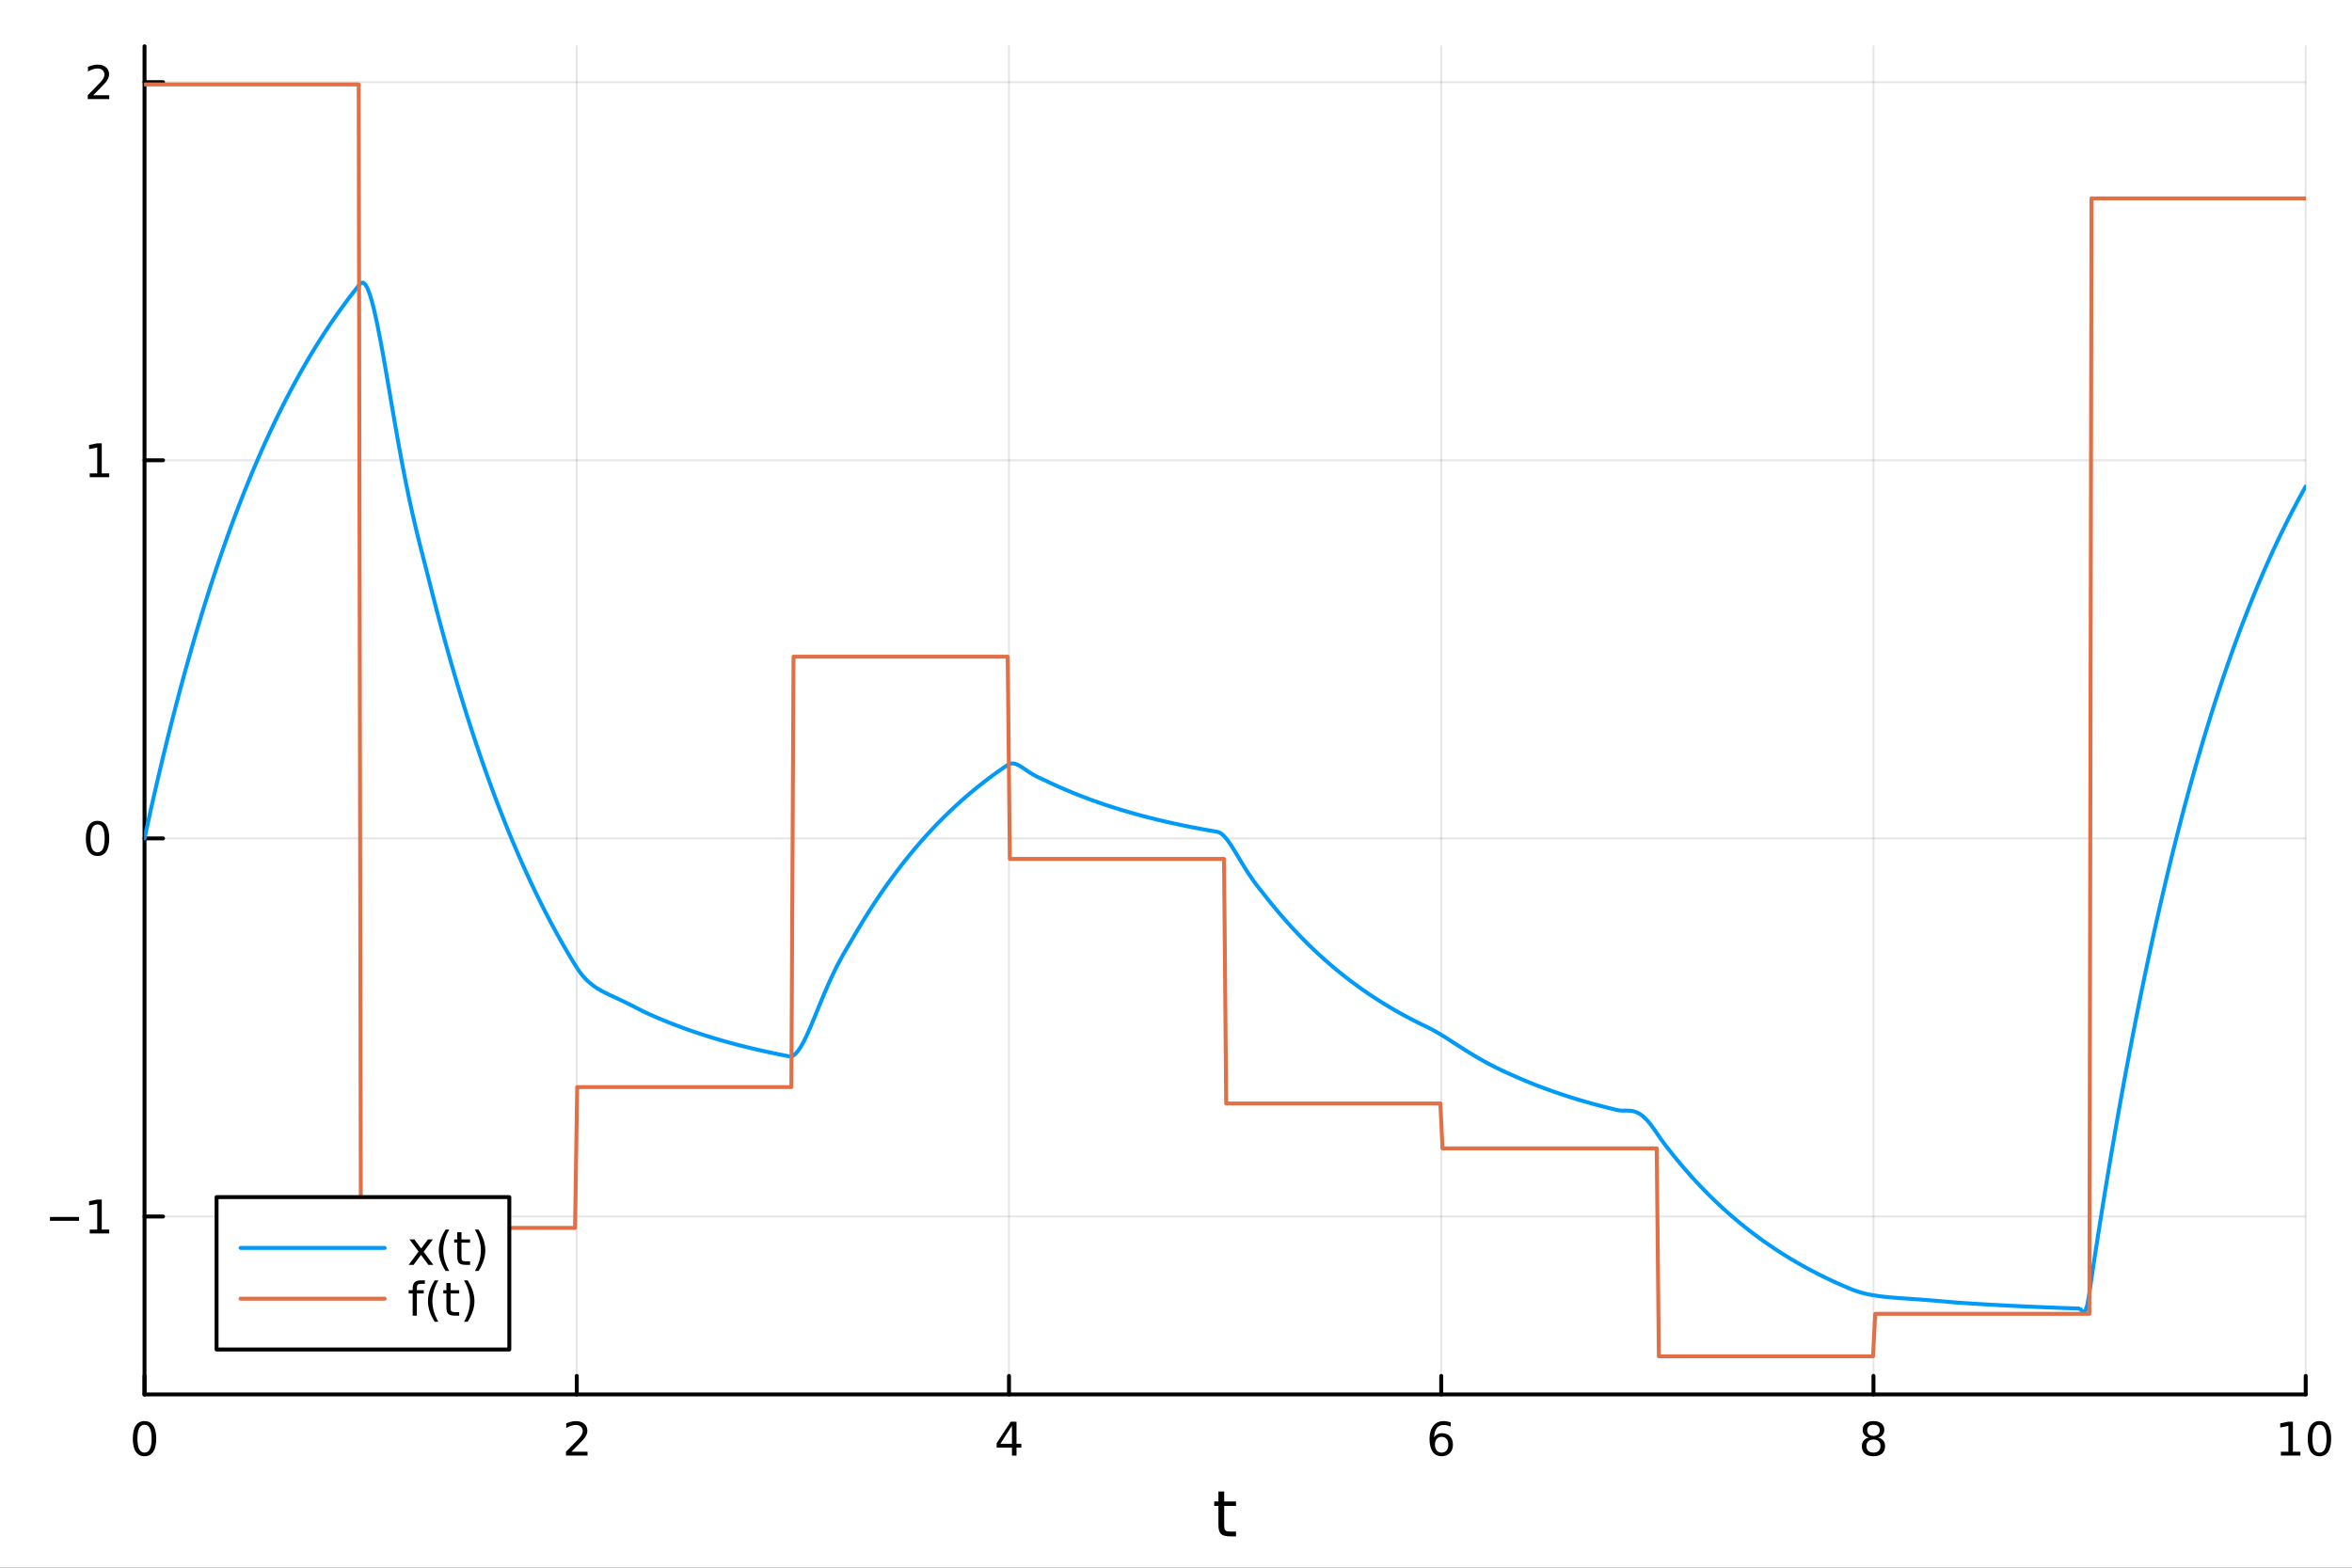 <?xml version="1.0" encoding="utf-8"?>
<svg xmlns="http://www.w3.org/2000/svg" xmlns:xlink="http://www.w3.org/1999/xlink" width="600" height="400" viewBox="0 0 2400 1600">
<rect x="0" y="0" width="2400" height="1600" fill="#333333" stroke="none"/>
<defs>
  <clipPath id="clip200">
    <rect x="0" y="0" width="2400" height="1600"/>
  </clipPath>
</defs>
<path clip-path="url(#clip200)" d="M0 1600 L2400 1600 L2400 0 L0 0  Z" fill="#ffffff" fill-rule="evenodd" fill-opacity="1"/>
<defs>
  <clipPath id="clip201">
    <rect x="480" y="0" width="1681" height="1600"/>
  </clipPath>
</defs>
<path clip-path="url(#clip200)" d="M147.478 1423.18 L2352.76 1423.18 L2352.76 47.244 L147.478 47.244  Z" fill="#ffffff" fill-rule="evenodd" fill-opacity="1"/>
<defs>
  <clipPath id="clip202">
    <rect x="147" y="47" width="2206" height="1377"/>
  </clipPath>
</defs>
<polyline clip-path="url(#clip202)" style="stroke:#000000; stroke-linecap:round; stroke-linejoin:round; stroke-width:2; stroke-opacity:0.1; fill:none" points="147.478,1423.18 147.478,47.244 "/>
<polyline clip-path="url(#clip202)" style="stroke:#000000; stroke-linecap:round; stroke-linejoin:round; stroke-width:2; stroke-opacity:0.1; fill:none" points="588.534,1423.18 588.534,47.244 "/>
<polyline clip-path="url(#clip202)" style="stroke:#000000; stroke-linecap:round; stroke-linejoin:round; stroke-width:2; stroke-opacity:0.1; fill:none" points="1029.59,1423.18 1029.59,47.244 "/>
<polyline clip-path="url(#clip202)" style="stroke:#000000; stroke-linecap:round; stroke-linejoin:round; stroke-width:2; stroke-opacity:0.1; fill:none" points="1470.64,1423.18 1470.64,47.244 "/>
<polyline clip-path="url(#clip202)" style="stroke:#000000; stroke-linecap:round; stroke-linejoin:round; stroke-width:2; stroke-opacity:0.1; fill:none" points="1911.7,1423.18 1911.7,47.244 "/>
<polyline clip-path="url(#clip202)" style="stroke:#000000; stroke-linecap:round; stroke-linejoin:round; stroke-width:2; stroke-opacity:0.1; fill:none" points="2352.76,1423.18 2352.76,47.244 "/>
<polyline clip-path="url(#clip200)" style="stroke:#000000; stroke-linecap:round; stroke-linejoin:round; stroke-width:4; stroke-opacity:1; fill:none" points="147.478,1423.18 2352.76,1423.18 "/>
<polyline clip-path="url(#clip200)" style="stroke:#000000; stroke-linecap:round; stroke-linejoin:round; stroke-width:4; stroke-opacity:1; fill:none" points="147.478,1423.18 147.478,1404.28 "/>
<polyline clip-path="url(#clip200)" style="stroke:#000000; stroke-linecap:round; stroke-linejoin:round; stroke-width:4; stroke-opacity:1; fill:none" points="588.534,1423.18 588.534,1404.28 "/>
<polyline clip-path="url(#clip200)" style="stroke:#000000; stroke-linecap:round; stroke-linejoin:round; stroke-width:4; stroke-opacity:1; fill:none" points="1029.59,1423.18 1029.59,1404.28 "/>
<polyline clip-path="url(#clip200)" style="stroke:#000000; stroke-linecap:round; stroke-linejoin:round; stroke-width:4; stroke-opacity:1; fill:none" points="1470.64,1423.18 1470.64,1404.28 "/>
<polyline clip-path="url(#clip200)" style="stroke:#000000; stroke-linecap:round; stroke-linejoin:round; stroke-width:4; stroke-opacity:1; fill:none" points="1911.7,1423.18 1911.7,1404.28 "/>
<polyline clip-path="url(#clip200)" style="stroke:#000000; stroke-linecap:round; stroke-linejoin:round; stroke-width:4; stroke-opacity:1; fill:none" points="2352.76,1423.18 2352.76,1404.28 "/>
<path clip-path="url(#clip200)" d="M147.478 1454.1 Q143.867 1454.1 142.038 1457.66 Q140.233 1461.2 140.233 1468.33 Q140.233 1475.44 142.038 1479.01 Q143.867 1482.55 147.478 1482.55 Q151.112 1482.55 152.918 1479.01 Q154.746 1475.44 154.746 1468.33 Q154.746 1461.2 152.918 1457.66 Q151.112 1454.1 147.478 1454.1 M147.478 1450.39 Q153.288 1450.39 156.344 1455 Q159.422 1459.58 159.422 1468.33 Q159.422 1477.06 156.344 1481.67 Q153.288 1486.25 147.478 1486.25 Q141.668 1486.25 138.589 1481.67 Q135.534 1477.06 135.534 1468.33 Q135.534 1459.58 138.589 1455 Q141.668 1450.39 147.478 1450.39 Z" fill="#000000" fill-rule="nonzero" fill-opacity="1" /><path clip-path="url(#clip200)" d="M583.186 1481.64 L599.506 1481.64 L599.506 1485.58 L577.561 1485.58 L577.561 1481.64 Q580.223 1478.89 584.807 1474.26 Q589.413 1469.61 590.594 1468.27 Q592.839 1465.74 593.719 1464.01 Q594.621 1462.25 594.621 1460.56 Q594.621 1457.8 592.677 1456.07 Q590.756 1454.33 587.654 1454.33 Q585.455 1454.33 583.001 1455.09 Q580.571 1455.86 577.793 1457.41 L577.793 1452.69 Q580.617 1451.55 583.071 1450.97 Q585.524 1450.39 587.561 1450.39 Q592.932 1450.39 596.126 1453.08 Q599.32 1455.77 599.32 1460.26 Q599.32 1462.39 598.51 1464.31 Q597.723 1466.2 595.617 1468.8 Q595.038 1469.47 591.936 1472.69 Q588.834 1475.88 583.186 1481.64 Z" fill="#000000" fill-rule="nonzero" fill-opacity="1" /><path clip-path="url(#clip200)" d="M1032.6 1455.09 L1020.79 1473.54 L1032.6 1473.54 L1032.6 1455.09 M1031.37 1451.02 L1037.25 1451.02 L1037.25 1473.54 L1042.18 1473.54 L1042.18 1477.43 L1037.25 1477.43 L1037.25 1485.58 L1032.6 1485.58 L1032.6 1477.43 L1017 1477.43 L1017 1472.92 L1031.37 1451.02 Z" fill="#000000" fill-rule="nonzero" fill-opacity="1" /><path clip-path="url(#clip200)" d="M1471.05 1466.44 Q1467.9 1466.44 1466.05 1468.59 Q1464.22 1470.74 1464.22 1474.49 Q1464.22 1478.22 1466.05 1480.39 Q1467.9 1482.55 1471.05 1482.55 Q1474.2 1482.55 1476.03 1480.39 Q1477.88 1478.22 1477.88 1474.49 Q1477.88 1470.74 1476.03 1468.59 Q1474.2 1466.44 1471.05 1466.44 M1480.33 1451.78 L1480.33 1456.04 Q1478.57 1455.21 1476.77 1454.77 Q1474.98 1454.33 1473.23 1454.33 Q1468.6 1454.33 1466.14 1457.45 Q1463.71 1460.58 1463.36 1466.9 Q1464.73 1464.89 1466.79 1463.82 Q1468.85 1462.73 1471.33 1462.73 Q1476.54 1462.73 1479.55 1465.9 Q1482.58 1469.05 1482.58 1474.49 Q1482.58 1479.82 1479.43 1483.03 Q1476.28 1486.25 1471.05 1486.25 Q1465.05 1486.25 1461.88 1481.67 Q1458.71 1477.06 1458.71 1468.33 Q1458.71 1460.14 1462.6 1455.28 Q1466.49 1450.39 1473.04 1450.39 Q1474.8 1450.39 1476.58 1450.74 Q1478.39 1451.09 1480.33 1451.78 Z" fill="#000000" fill-rule="nonzero" fill-opacity="1" /><path clip-path="url(#clip200)" d="M1911.7 1469.17 Q1908.37 1469.17 1906.45 1470.95 Q1904.55 1472.73 1904.55 1475.86 Q1904.55 1478.98 1906.45 1480.77 Q1908.37 1482.55 1911.7 1482.55 Q1915.03 1482.55 1916.95 1480.77 Q1918.88 1478.96 1918.88 1475.86 Q1918.88 1472.73 1916.95 1470.95 Q1915.06 1469.17 1911.7 1469.17 M1907.02 1467.18 Q1904.02 1466.44 1902.33 1464.38 Q1900.66 1462.32 1900.66 1459.35 Q1900.66 1455.21 1903.6 1452.8 Q1906.56 1450.39 1911.7 1450.39 Q1916.86 1450.39 1919.8 1452.8 Q1922.74 1455.21 1922.74 1459.35 Q1922.74 1462.32 1921.05 1464.38 Q1919.39 1466.44 1916.4 1467.18 Q1919.78 1467.96 1921.65 1470.26 Q1923.55 1472.55 1923.55 1475.86 Q1923.55 1480.88 1920.47 1483.57 Q1917.42 1486.25 1911.7 1486.25 Q1905.98 1486.25 1902.9 1483.57 Q1899.85 1480.88 1899.85 1475.86 Q1899.85 1472.55 1901.75 1470.26 Q1903.64 1467.96 1907.02 1467.18 M1905.31 1459.79 Q1905.31 1462.48 1906.98 1463.98 Q1908.67 1465.49 1911.7 1465.49 Q1914.71 1465.49 1916.4 1463.98 Q1918.11 1462.48 1918.11 1459.79 Q1918.11 1457.11 1916.4 1455.6 Q1914.71 1454.1 1911.7 1454.1 Q1908.67 1454.1 1906.98 1455.6 Q1905.31 1457.11 1905.31 1459.79 Z" fill="#000000" fill-rule="nonzero" fill-opacity="1" /><path clip-path="url(#clip200)" d="M2327.44 1481.64 L2335.08 1481.64 L2335.08 1455.28 L2326.77 1456.95 L2326.77 1452.69 L2335.04 1451.02 L2339.71 1451.02 L2339.71 1481.64 L2347.35 1481.64 L2347.35 1485.58 L2327.44 1485.58 L2327.44 1481.64 Z" fill="#000000" fill-rule="nonzero" fill-opacity="1" /><path clip-path="url(#clip200)" d="M2366.8 1454.1 Q2363.18 1454.1 2361.36 1457.66 Q2359.55 1461.2 2359.55 1468.33 Q2359.55 1475.44 2361.36 1479.01 Q2363.18 1482.55 2366.8 1482.55 Q2370.43 1482.55 2372.23 1479.01 Q2374.06 1475.44 2374.06 1468.33 Q2374.06 1461.2 2372.23 1457.66 Q2370.43 1454.1 2366.8 1454.1 M2366.8 1450.39 Q2372.61 1450.39 2375.66 1455 Q2378.74 1459.58 2378.74 1468.33 Q2378.74 1477.06 2375.66 1481.67 Q2372.61 1486.25 2366.8 1486.25 Q2360.99 1486.25 2357.91 1481.67 Q2354.85 1477.06 2354.85 1468.33 Q2354.85 1459.58 2357.91 1455 Q2360.99 1450.39 2366.8 1450.39 Z" fill="#000000" fill-rule="nonzero" fill-opacity="1" /><path clip-path="url(#clip200)" d="M1249.18 1522.27 L1249.18 1532.4 L1261.24 1532.4 L1261.24 1536.95 L1249.18 1536.95 L1249.18 1556.3 Q1249.18 1560.66 1250.36 1561.9 Q1251.57 1563.14 1255.23 1563.14 L1261.24 1563.14 L1261.24 1568.04 L1255.23 1568.04 Q1248.45 1568.04 1245.87 1565.53 Q1243.29 1562.98 1243.29 1556.3 L1243.29 1536.95 L1238.99 1536.95 L1238.99 1532.4 L1243.29 1532.4 L1243.29 1522.27 L1249.18 1522.27 Z" fill="#000000" fill-rule="nonzero" fill-opacity="1" /><polyline clip-path="url(#clip202)" style="stroke:#000000; stroke-linecap:round; stroke-linejoin:round; stroke-width:2; stroke-opacity:0.1; fill:none" points="147.478,1241.58 2352.76,1241.58 "/>
<polyline clip-path="url(#clip202)" style="stroke:#000000; stroke-linecap:round; stroke-linejoin:round; stroke-width:2; stroke-opacity:0.1; fill:none" points="147.478,855.67 2352.76,855.67 "/>
<polyline clip-path="url(#clip202)" style="stroke:#000000; stroke-linecap:round; stroke-linejoin:round; stroke-width:2; stroke-opacity:0.1; fill:none" points="147.478,469.76 2352.76,469.76 "/>
<polyline clip-path="url(#clip202)" style="stroke:#000000; stroke-linecap:round; stroke-linejoin:round; stroke-width:2; stroke-opacity:0.1; fill:none" points="147.478,83.85 2352.76,83.85 "/>
<polyline clip-path="url(#clip200)" style="stroke:#000000; stroke-linecap:round; stroke-linejoin:round; stroke-width:4; stroke-opacity:1; fill:none" points="147.478,1423.18 147.478,47.244 "/>
<polyline clip-path="url(#clip200)" style="stroke:#000000; stroke-linecap:round; stroke-linejoin:round; stroke-width:4; stroke-opacity:1; fill:none" points="147.478,1241.58 166.376,1241.58 "/>
<polyline clip-path="url(#clip200)" style="stroke:#000000; stroke-linecap:round; stroke-linejoin:round; stroke-width:4; stroke-opacity:1; fill:none" points="147.478,855.67 166.376,855.67 "/>
<polyline clip-path="url(#clip200)" style="stroke:#000000; stroke-linecap:round; stroke-linejoin:round; stroke-width:4; stroke-opacity:1; fill:none" points="147.478,469.76 166.376,469.76 "/>
<polyline clip-path="url(#clip200)" style="stroke:#000000; stroke-linecap:round; stroke-linejoin:round; stroke-width:4; stroke-opacity:1; fill:none" points="147.478,83.85 166.376,83.85 "/>
<path clip-path="url(#clip200)" d="M50.992 1242.03 L80.668 1242.03 L80.668 1245.97 L50.992 1245.97 L50.992 1242.03 Z" fill="#000000" fill-rule="nonzero" fill-opacity="1" /><path clip-path="url(#clip200)" d="M91.571 1254.92 L99.21 1254.92 L99.21 1228.56 L90.899 1230.23 L90.899 1225.97 L99.163 1224.3 L103.839 1224.3 L103.839 1254.92 L111.478 1254.92 L111.478 1258.86 L91.571 1258.86 L91.571 1254.92 Z" fill="#000000" fill-rule="nonzero" fill-opacity="1" /><path clip-path="url(#clip200)" d="M99.534 841.468 Q95.922 841.468 94.094 845.033 Q92.288 848.575 92.288 855.705 Q92.288 862.811 94.094 866.376 Q95.922 869.917 99.534 869.917 Q103.168 869.917 104.973 866.376 Q106.802 862.811 106.802 855.705 Q106.802 848.575 104.973 845.033 Q103.168 841.468 99.534 841.468 M99.534 837.765 Q105.344 837.765 108.399 842.371 Q111.478 846.955 111.478 855.705 Q111.478 864.431 108.399 869.038 Q105.344 873.621 99.534 873.621 Q93.723 873.621 90.645 869.038 Q87.589 864.431 87.589 855.705 Q87.589 846.955 90.645 842.371 Q93.723 837.765 99.534 837.765 Z" fill="#000000" fill-rule="nonzero" fill-opacity="1" /><path clip-path="url(#clip200)" d="M91.571 483.105 L99.21 483.105 L99.21 456.739 L90.899 458.406 L90.899 454.147 L99.163 452.48 L103.839 452.48 L103.839 483.105 L111.478 483.105 L111.478 487.04 L91.571 487.04 L91.571 483.105 Z" fill="#000000" fill-rule="nonzero" fill-opacity="1" /><path clip-path="url(#clip200)" d="M95.159 97.195 L111.478 97.195 L111.478 101.13 L89.534 101.13 L89.534 97.195 Q92.196 94.44 96.779 89.811 Q101.385 85.158 102.566 83.815 Q104.811 81.292 105.691 79.556 Q106.594 77.797 106.594 76.107 Q106.594 73.353 104.649 71.616 Q102.728 69.88 99.626 69.88 Q97.427 69.88 94.973 70.644 Q92.543 71.408 89.765 72.959 L89.765 68.237 Q92.589 67.103 95.043 66.524 Q97.496 65.945 99.534 65.945 Q104.904 65.945 108.098 68.63 Q111.293 71.316 111.293 75.806 Q111.293 77.936 110.483 79.857 Q109.696 81.755 107.589 84.348 Q107.01 85.019 103.909 88.237 Q100.807 91.431 95.159 97.195 Z" fill="#000000" fill-rule="nonzero" fill-opacity="1" /><polyline clip-path="url(#clip202)" style="stroke:#009af9; stroke-linecap:round; stroke-linejoin:round; stroke-width:4; stroke-opacity:1; fill:none" points="147.478,855.67 149.685,845.468 151.893,835.401 154.1,825.468 156.308,815.667 158.515,805.995 160.723,796.452 162.93,787.035 165.138,777.744 167.345,768.575 169.553,759.528 171.76,750.601 173.968,741.792 176.175,733.1 178.383,724.523 180.59,716.06 182.798,707.709 185.005,699.469 187.213,691.338 189.42,683.315 191.628,675.398 193.835,667.586 196.043,659.878 198.25,652.272 200.458,644.767 202.665,637.361 204.873,630.054 207.08,622.843 209.288,615.728 211.495,608.707 213.702,601.78 215.91,594.944 218.117,588.199 220.325,581.543 222.532,574.976 224.74,568.495 226.947,562.101 229.155,555.791 231.362,549.565 233.57,543.422 235.777,537.36 237.985,531.378 240.192,525.475 242.4,519.651 244.607,513.904 246.815,508.234 249.022,502.638 251.23,497.117 253.437,491.669 255.645,486.293 257.852,480.988 260.06,475.754 262.267,470.589 264.475,465.493 266.682,460.464 268.89,455.502 271.097,450.605 273.305,445.774 275.512,441.006 277.72,436.302 279.927,431.66 282.135,427.08 284.342,422.56 286.549,418.1 288.757,413.7 290.964,409.358 293.172,405.073 295.379,400.845 297.587,396.673 299.794,392.557 302.002,388.495 304.209,384.487 306.417,380.532 308.624,376.63 310.832,372.779 313.039,368.98 315.247,365.23 317.454,361.531 319.662,357.88 321.869,354.278 324.077,350.724 326.284,347.217 328.492,343.756 330.699,340.341 332.907,336.972 335.114,333.647 337.322,330.366 339.529,327.128 341.737,323.934 343.944,320.782 346.152,317.672 348.359,314.603 350.567,311.574 352.774,308.586 354.982,305.638 357.189,302.728 359.397,299.857 361.604,297.024 363.811,294.229 366.019,291.471 368.226,288.914 370.434,288.375 372.641,290.14 374.849,293.951 377.056,299.561 379.264,306.738 381.471,315.261 383.679,324.922 385.886,335.529 388.094,346.899 390.301,358.864 392.509,371.27 394.716,383.973 396.924,396.845 399.131,409.769 401.339,422.643 403.546,435.376 405.754,447.89 407.961,460.122 410.169,472.019 412.376,483.545 414.584,494.673 416.791,505.392 418.999,515.702 421.206,525.616 423.414,535.162 425.621,544.379 427.829,553.319 430.036,562.049 432.244,570.647 434.451,579.205 436.659,587.828 438.866,596.595 441.073,605.3 443.281,613.89 445.488,622.367 447.696,630.73 449.903,638.983 452.111,647.127 454.318,655.162 456.526,663.091 458.733,670.915 460.941,678.635 463.148,686.253 465.356,693.769 467.563,701.186 469.771,708.505 471.978,715.727 474.186,722.853 476.393,729.885 478.601,736.824 480.808,743.671 483.016,750.427 485.223,757.094 487.431,763.672 489.638,770.163 491.846,776.568 494.053,782.888 496.261,789.124 498.468,795.277 500.676,801.349 502.883,807.34 505.091,813.251 507.298,819.084 509.506,824.84 511.713,830.519 513.921,836.123 516.128,841.652 518.335,847.108 520.543,852.492 522.75,857.804 524.958,863.046 527.165,868.218 529.373,873.322 531.58,878.358 533.788,883.327 535.995,888.231 538.203,893.069 540.41,897.843 542.618,902.554 544.825,907.203 547.033,911.79 549.24,916.316 551.448,920.782 553.655,925.19 555.863,929.538 558.07,933.83 560.278,938.064 562.485,942.242 564.693,946.365 566.9,950.433 569.108,954.447 571.315,958.408 573.523,962.317 575.73,966.174 577.938,969.979 580.145,973.734 582.353,977.439 584.56,981.096 586.768,984.703 588.975,988.231 591.182,991.46 593.39,994.374 595.597,997.004 597.805,999.377 600.012,1001.52 602.22,1003.47 604.427,1005.23 606.635,1006.84 608.842,1008.32 611.05,1009.69 613.257,1010.96 615.465,1012.16 617.672,1013.3 619.88,1014.39 622.087,1015.44 624.295,1016.48 626.502,1017.5 628.71,1018.52 630.917,1019.54 633.125,1020.58 635.332,1021.62 637.54,1022.69 639.747,1023.77 641.955,1024.86 644.162,1025.98 646.37,1027.1 648.577,1028.24 650.785,1029.37 652.992,1030.5 655.2,1031.62 657.407,1032.71 659.615,1033.77 661.822,1034.78 664.03,1035.77 666.237,1036.74 668.444,1037.71 670.652,1038.66 672.859,1039.6 675.067,1040.52 677.274,1041.44 679.482,1042.34 681.689,1043.23 683.897,1044.11 686.104,1044.98 688.312,1045.83 690.519,1046.68 692.727,1047.51 694.934,1048.33 697.142,1049.14 699.349,1049.94 701.557,1050.73 703.764,1051.51 705.972,1052.28 708.179,1053.04 710.387,1053.79 712.594,1054.52 714.802,1055.25 717.009,1055.97 719.217,1056.68 721.424,1057.38 723.632,1058.07 725.839,1058.75 728.047,1059.43 730.254,1060.09 732.462,1060.74 734.669,1061.39 736.877,1062.03 739.084,1062.66 741.292,1063.28 743.499,1063.89 745.706,1064.5 747.914,1065.09 750.121,1065.68 752.329,1066.26 754.536,1066.83 756.744,1067.4 758.951,1067.96 761.159,1068.51 763.366,1069.05 765.574,1069.59 767.781,1070.12 769.989,1070.64 772.196,1071.15 774.404,1071.66 776.611,1072.16 778.819,1072.66 781.026,1073.15 783.234,1073.63 785.441,1074.1 787.649,1074.57 789.856,1075.04 792.064,1075.49 794.271,1075.94 796.479,1076.39 798.686,1076.83 800.894,1077.26 803.101,1077.69 805.309,1078.11 807.516,1078.1 809.724,1077.14 811.931,1075.34 814.139,1072.8 816.346,1069.63 818.553,1065.91 820.761,1061.73 822.968,1057.18 825.176,1052.33 827.383,1047.25 829.591,1042.01 831.798,1036.67 834.006,1031.27 836.213,1025.88 838.421,1020.52 840.628,1015.23 842.836,1010.05 845.043,1005 847.251,1000.09 849.458,995.346 851.666,990.766 853.873,986.352 856.081,982.1 858.288,978 860.496,974.035 862.703,970.183 864.911,966.415 867.118,962.699 869.326,958.995 871.533,955.256 873.741,951.481 875.948,947.751 878.156,944.072 880.363,940.441 882.571,936.858 884.778,933.322 886.986,929.834 889.193,926.391 891.401,922.995 893.608,919.643 895.815,916.336 898.023,913.073 900.23,909.853 902.438,906.675 904.645,903.54 906.853,900.446 909.06,897.394 911.268,894.381 913.475,891.409 915.683,888.476 917.89,885.582 920.098,882.726 922.305,879.908 924.513,877.127 926.72,874.384 928.928,871.676 931.135,869.005 933.343,866.369 935.55,863.768 937.758,861.201 939.965,858.669 942.173,856.17 944.38,853.705 946.588,851.272 948.795,848.871 951.003,846.502 953.21,844.165 955.418,841.859 957.625,839.583 959.833,837.337 962.04,835.122 964.248,832.935 966.455,830.778 968.663,828.649 970.87,826.549 973.077,824.476 975.285,822.431 977.492,820.413 979.7,818.421 981.907,816.456 984.115,814.517 986.322,812.604 988.53,810.716 990.737,808.853 992.945,807.014 995.152,805.201 997.36,803.411 999.567,801.644 1001.77,799.902 1003.98,798.182 1006.19,796.485 1008.4,794.811 1010.6,793.159 1012.81,791.529 1015.02,789.92 1017.23,788.333 1019.43,786.766 1021.64,785.221 1023.85,783.696 1026.06,782.191 1028.26,780.706 1030.47,779.543 1032.68,779.129 1034.89,779.323 1037.09,779.992 1039.3,781.013 1041.51,782.28 1043.72,783.702 1045.92,785.198 1048.13,786.706 1050.34,788.176 1052.55,789.572 1054.75,790.873 1056.96,792.072 1059.17,793.176 1061.38,794.208 1063.58,795.202 1065.79,796.209 1068,797.267 1070.21,798.32 1072.41,799.358 1074.62,800.383 1076.83,801.394 1079.04,802.392 1081.24,803.376 1083.45,804.347 1085.66,805.306 1087.87,806.252 1090.07,807.185 1092.28,808.106 1094.49,809.014 1096.7,809.911 1098.9,810.796 1101.11,811.669 1103.32,812.53 1105.53,813.38 1107.73,814.219 1109.94,815.047 1112.15,815.863 1114.36,816.669 1116.56,817.464 1118.77,818.249 1120.98,819.023 1123.19,819.787 1125.39,820.541 1127.6,821.285 1129.81,822.018 1132.02,822.743 1134.22,823.457 1136.43,824.162 1138.64,824.858 1140.85,825.544 1143.05,826.222 1145.26,826.89 1147.47,827.55 1149.68,828.201 1151.88,828.843 1154.09,829.477 1156.3,830.102 1158.51,830.719 1160.71,831.328 1162.92,831.929 1165.13,832.521 1167.34,833.106 1169.54,833.683 1171.75,834.253 1173.96,834.815 1176.17,835.37 1178.37,835.917 1180.58,836.457 1182.79,836.989 1185,837.515 1187.2,838.034 1189.41,838.546 1191.62,839.051 1193.83,839.549 1196.03,840.041 1198.24,840.526 1200.45,841.005 1202.66,841.478 1204.86,841.944 1207.07,842.404 1209.28,842.858 1211.49,843.306 1213.69,843.748 1215.9,844.184 1218.11,844.614 1220.32,845.039 1222.52,845.458 1224.73,845.871 1226.94,846.279 1229.15,846.682 1231.35,847.079 1233.56,847.471 1235.77,847.857 1237.98,848.239 1240.18,848.616 1242.39,848.989 1244.6,849.787 1246.81,851.261 1249.01,853.303 1251.22,855.814 1253.43,858.704 1255.64,861.889 1257.84,865.293 1260.05,868.847 1262.26,872.491 1264.47,876.171 1266.67,879.843 1268.88,883.468 1271.09,887.016 1273.3,890.465 1275.5,893.799 1277.71,897.012 1279.92,900.104 1282.13,903.083 1284.33,905.964 1286.54,908.77 1288.75,911.533 1290.96,914.291 1293.16,917.081 1295.37,919.854 1297.58,922.59 1299.79,925.289 1301.99,927.953 1304.2,930.582 1306.41,933.176 1308.62,935.735 1310.82,938.26 1313.03,940.752 1315.24,943.211 1317.45,945.637 1319.65,948.032 1321.86,950.394 1324.07,952.725 1326.28,955.025 1328.48,957.295 1330.69,959.535 1332.9,961.745 1335.11,963.926 1337.31,966.077 1339.52,968.201 1341.73,970.296 1343.94,972.363 1346.14,974.403 1348.35,976.416 1350.56,978.402 1352.76,980.361 1354.97,982.295 1357.18,984.203 1359.39,986.086 1361.59,987.944 1363.8,989.777 1366.01,991.586 1368.22,993.37 1370.42,995.132 1372.63,996.869 1374.84,998.584 1377.05,1000.28 1379.25,1001.95 1381.46,1003.59 1383.67,1005.22 1385.88,1006.82 1388.08,1008.41 1390.29,1009.97 1392.5,1011.51 1394.71,1013.03 1396.91,1014.53 1399.12,1016.01 1401.33,1017.47 1403.54,1018.91 1405.74,1020.34 1407.95,1021.74 1410.16,1023.13 1412.37,1024.49 1414.57,1025.84 1416.78,1027.17 1418.99,1028.49 1421.2,1029.78 1423.4,1031.06 1425.61,1032.32 1427.82,1033.57 1430.03,1034.79 1432.23,1036.01 1434.44,1037.2 1436.65,1038.38 1438.86,1039.55 1441.06,1040.7 1443.27,1041.83 1445.48,1042.95 1447.69,1044.05 1449.89,1045.14 1452.1,1046.22 1454.31,1047.28 1456.52,1048.33 1458.72,1049.43 1460.93,1050.58 1463.14,1051.79 1465.35,1053.03 1467.55,1054.32 1469.76,1055.63 1471.97,1056.98 1474.18,1058.34 1476.38,1059.73 1478.59,1061.13 1480.8,1062.54 1483.01,1063.96 1485.21,1065.38 1487.42,1066.8 1489.63,1068.21 1491.84,1069.62 1494.04,1071.02 1496.25,1072.42 1498.46,1073.79 1500.67,1075.15 1502.87,1076.5 1505.08,1077.82 1507.29,1079.13 1509.5,1080.42 1511.7,1081.68 1513.91,1082.92 1516.12,1084.13 1518.33,1085.33 1520.53,1086.5 1522.74,1087.64 1524.95,1088.77 1527.16,1089.87 1529.36,1090.95 1531.57,1092.01 1533.78,1093.05 1535.99,1094.08 1538.19,1095.09 1540.4,1096.08 1542.61,1097.07 1544.82,1098.05 1547.02,1099.02 1549.23,1099.98 1551.44,1100.94 1553.65,1101.88 1555.85,1102.81 1558.06,1103.73 1560.27,1104.64 1562.48,1105.53 1564.68,1106.41 1566.89,1107.28 1569.1,1108.14 1571.31,1108.99 1573.51,1109.83 1575.72,1110.65 1577.93,1111.46 1580.14,1112.27 1582.34,1113.06 1584.55,1113.84 1586.76,1114.62 1588.97,1115.38 1591.17,1116.13 1593.38,1116.87 1595.59,1117.6 1597.8,1118.32 1600,1119.04 1602.21,1119.74 1604.42,1120.43 1606.63,1121.12 1608.83,1121.79 1611.04,1122.46 1613.25,1123.12 1615.46,1123.77 1617.66,1124.41 1619.87,1125.04 1622.08,1125.66 1624.29,1126.28 1626.49,1126.89 1628.7,1127.49 1630.91,1128.08 1633.12,1128.66 1635.32,1129.24 1637.53,1129.8 1639.74,1130.36 1641.95,1130.92 1644.15,1131.46 1646.36,1132 1648.57,1132.53 1650.78,1133.05 1652.98,1133.38 1655.19,1133.49 1657.4,1133.49 1659.61,1133.47 1661.81,1133.51 1664.02,1133.68 1666.23,1134.03 1668.44,1134.63 1670.64,1135.5 1672.85,1136.66 1675.06,1138.14 1677.27,1139.94 1679.47,1142.06 1681.68,1144.46 1683.89,1147.14 1686.1,1150.04 1688.3,1153.11 1690.51,1156.31 1692.72,1159.55 1694.93,1162.75 1697.13,1165.81 1699.34,1168.72 1701.55,1171.57 1703.76,1174.39 1705.96,1177.18 1708.17,1179.92 1710.38,1182.63 1712.59,1185.3 1714.79,1187.94 1717,1190.54 1719.21,1193.11 1721.42,1195.64 1723.62,1198.15 1725.83,1200.61 1728.04,1203.05 1730.25,1205.45 1732.45,1207.82 1734.66,1210.16 1736.87,1212.47 1739.07,1214.75 1741.28,1216.99 1743.49,1219.21 1745.7,1221.4 1747.9,1223.56 1750.11,1225.69 1752.32,1227.79 1754.53,1229.87 1756.73,1231.91 1758.94,1233.93 1761.15,1235.93 1763.36,1237.89 1765.56,1239.83 1767.77,1241.75 1769.98,1243.64 1772.19,1245.5 1774.39,1247.34 1776.6,1249.15 1778.81,1250.94 1781.02,1252.71 1783.22,1254.45 1785.43,1256.17 1787.64,1257.87 1789.85,1259.55 1792.05,1261.2 1794.26,1262.83 1796.47,1264.44 1798.68,1266.03 1800.88,1267.6 1803.09,1269.14 1805.3,1270.67 1807.51,1272.17 1809.71,1273.66 1811.92,1275.12 1814.13,1276.57 1816.34,1278 1818.54,1279.41 1820.75,1280.8 1822.96,1282.17 1825.17,1283.52 1827.37,1284.86 1829.58,1286.17 1831.79,1287.48 1834,1288.76 1836.2,1290.02 1838.41,1291.27 1840.62,1292.51 1842.83,1293.72 1845.03,1294.92 1847.24,1296.11 1849.45,1297.27 1851.66,1298.43 1853.86,1299.57 1856.07,1300.69 1858.28,1301.8 1860.49,1302.89 1862.69,1303.97 1864.9,1305.03 1867.11,1306.08 1869.32,1307.12 1871.52,1308.14 1873.73,1309.15 1875.94,1310.14 1878.15,1311.13 1880.35,1312.1 1882.56,1313.05 1884.77,1314 1886.98,1314.93 1889.18,1315.84 1891.39,1316.7 1893.6,1317.49 1895.81,1318.22 1898.01,1318.89 1900.22,1319.5 1902.43,1320.07 1904.64,1320.59 1906.84,1321.06 1909.05,1321.5 1911.26,1321.89 1913.47,1322.26 1915.67,1322.59 1917.88,1322.9 1920.09,1323.18 1922.3,1323.43 1924.5,1323.67 1926.71,1323.89 1928.92,1324.1 1931.13,1324.29 1933.33,1324.47 1935.54,1324.64 1937.75,1324.81 1939.96,1324.97 1942.16,1325.12 1944.37,1325.27 1946.58,1325.42 1948.79,1325.57 1950.99,1325.72 1953.2,1325.87 1955.41,1326.03 1957.62,1326.18 1959.82,1326.34 1962.03,1326.5 1964.24,1326.67 1966.45,1326.84 1968.65,1327.02 1970.86,1327.2 1973.07,1327.38 1975.28,1327.57 1977.48,1327.75 1979.69,1327.95 1981.9,1328.14 1984.11,1328.33 1986.31,1328.53 1988.52,1328.72 1990.73,1328.91 1992.94,1329.09 1995.14,1329.27 1997.35,1329.44 1999.56,1329.61 2001.77,1329.76 2003.97,1329.91 2006.18,1330.05 2008.39,1330.2 2010.6,1330.34 2012.8,1330.48 2015.01,1330.62 2017.22,1330.75 2019.43,1330.89 2021.63,1331.02 2023.84,1331.15 2026.05,1331.28 2028.26,1331.41 2030.46,1331.54 2032.67,1331.66 2034.88,1331.78 2037.09,1331.9 2039.29,1332.02 2041.5,1332.14 2043.71,1332.26 2045.92,1332.37 2048.12,1332.49 2050.33,1332.6 2052.54,1332.71 2054.75,1332.82 2056.95,1332.92 2059.16,1333.03 2061.37,1333.13 2063.58,1333.24 2065.78,1333.34 2067.99,1333.44 2070.2,1333.54 2072.41,1333.64 2074.61,1333.73 2076.82,1333.83 2079.03,1333.92 2081.24,1334.01 2083.44,1334.11 2085.65,1334.2 2087.86,1334.29 2090.07,1334.37 2092.27,1334.46 2094.48,1334.55 2096.69,1334.63 2098.9,1334.71 2101.1,1334.8 2103.31,1334.88 2105.52,1334.96 2107.73,1335.04 2109.93,1335.11 2112.14,1335.19 2114.35,1335.27 2116.55,1335.34 2118.76,1335.41 2120.97,1335.49 2123.18,1336.39 2125.38,1339.04 2127.59,1338.63 2129.8,1332.32 2132.01,1320.04 2134.21,1304.45 2136.42,1289.66 2138.63,1275.25 2140.84,1261.02 2143.04,1246.99 2145.25,1233.14 2147.46,1219.48 2149.67,1206 2151.87,1192.69 2154.08,1179.56 2156.29,1166.61 2158.5,1153.83 2160.7,1141.21 2162.91,1128.77 2165.12,1116.49 2167.33,1104.37 2169.53,1092.41 2171.74,1080.62 2173.95,1068.97 2176.16,1057.49 2178.36,1046.15 2180.57,1034.97 2182.78,1023.93 2184.99,1013.04 2187.19,1002.29 2189.4,991.691 2191.61,981.228 2193.82,970.903 2196.02,960.716 2198.23,950.664 2200.44,940.745 2202.65,930.957 2204.85,921.299 2207.06,911.769 2209.27,902.366 2211.48,893.087 2213.68,883.931 2215.89,874.897 2218.1,865.983 2220.31,857.186 2222.51,848.507 2224.72,839.942 2226.93,831.491 2229.14,823.152 2231.34,814.924 2233.55,806.804 2235.76,798.793 2237.97,790.887 2240.17,783.086 2242.38,775.389 2244.59,767.794 2246.8,760.299 2249,752.904 2251.21,745.607 2253.42,738.406 2255.63,731.301 2257.83,724.291 2260.04,717.373 2262.25,710.547 2264.46,703.811 2266.66,697.165 2268.87,690.607 2271.08,684.135 2273.29,677.75 2275.49,671.449 2277.7,665.232 2279.91,659.098 2282.12,653.044 2284.32,647.071 2286.53,641.177 2288.74,635.361 2290.95,629.623 2293.15,623.96 2295.36,618.372 2297.57,612.859 2299.78,607.419 2301.98,602.05 2304.19,596.753 2306.4,591.526 2308.61,586.369 2310.81,581.279 2313.02,576.258 2315.23,571.302 2317.44,566.413 2319.64,561.588 2321.85,556.828 2324.06,552.13 2326.27,547.495 2328.47,542.921 2330.68,538.408 2332.89,533.955 2335.1,529.56 2337.3,525.224 2339.51,520.946 2341.72,516.724 2343.93,512.558 2346.13,508.448 2348.34,504.391 2350.55,500.389 2352.76,496.44 "/>
<polyline clip-path="url(#clip202)" style="stroke:#e26f46; stroke-linecap:round; stroke-linejoin:round; stroke-width:4; stroke-opacity:1; fill:none" points="147.478,86.186 149.685,86.186 151.893,86.186 154.1,86.186 156.308,86.186 158.515,86.186 160.723,86.186 162.93,86.186 165.138,86.186 167.345,86.186 169.553,86.186 171.76,86.186 173.968,86.186 176.175,86.186 178.383,86.186 180.59,86.186 182.798,86.186 185.005,86.186 187.213,86.186 189.42,86.186 191.628,86.186 193.835,86.186 196.043,86.186 198.25,86.186 200.458,86.186 202.665,86.186 204.873,86.186 207.08,86.186 209.288,86.186 211.495,86.186 213.702,86.186 215.91,86.186 218.117,86.186 220.325,86.186 222.532,86.186 224.74,86.186 226.947,86.186 229.155,86.186 231.362,86.186 233.57,86.186 235.777,86.186 237.985,86.186 240.192,86.186 242.4,86.186 244.607,86.186 246.815,86.186 249.022,86.186 251.23,86.186 253.437,86.186 255.645,86.186 257.852,86.186 260.06,86.186 262.267,86.186 264.475,86.186 266.682,86.186 268.89,86.186 271.097,86.186 273.305,86.186 275.512,86.186 277.72,86.186 279.927,86.186 282.135,86.186 284.342,86.186 286.549,86.186 288.757,86.186 290.964,86.186 293.172,86.186 295.379,86.186 297.587,86.186 299.794,86.186 302.002,86.186 304.209,86.186 306.417,86.186 308.624,86.186 310.832,86.186 313.039,86.186 315.247,86.186 317.454,86.186 319.662,86.186 321.869,86.186 324.077,86.186 326.284,86.186 328.492,86.186 330.699,86.186 332.907,86.186 335.114,86.186 337.322,86.186 339.529,86.186 341.737,86.186 343.944,86.186 346.152,86.186 348.359,86.186 350.567,86.186 352.774,86.186 354.982,86.186 357.189,86.186 359.397,86.186 361.604,86.186 363.811,86.186 366.019,86.186 368.226,1253.21 370.434,1253.21 372.641,1253.21 374.849,1253.21 377.056,1253.21 379.264,1253.21 381.471,1253.21 383.679,1253.21 385.886,1253.21 388.094,1253.21 390.301,1253.21 392.509,1253.21 394.716,1253.21 396.924,1253.21 399.131,1253.21 401.339,1253.21 403.546,1253.21 405.754,1253.21 407.961,1253.21 410.169,1253.21 412.376,1253.21 414.584,1253.21 416.791,1253.21 418.999,1253.21 421.206,1253.21 423.414,1253.21 425.621,1253.21 427.829,1253.21 430.036,1253.21 432.244,1253.21 434.451,1253.21 436.659,1253.21 438.866,1253.21 441.073,1253.21 443.281,1253.21 445.488,1253.21 447.696,1253.21 449.903,1253.21 452.111,1253.21 454.318,1253.21 456.526,1253.21 458.733,1253.21 460.941,1253.21 463.148,1253.21 465.356,1253.21 467.563,1253.21 469.771,1253.21 471.978,1253.21 474.186,1253.21 476.393,1253.21 478.601,1253.21 480.808,1253.21 483.016,1253.21 485.223,1253.21 487.431,1253.21 489.638,1253.21 491.846,1253.21 494.053,1253.21 496.261,1253.21 498.468,1253.21 500.676,1253.21 502.883,1253.21 505.091,1253.21 507.298,1253.21 509.506,1253.21 511.713,1253.21 513.921,1253.21 516.128,1253.21 518.335,1253.21 520.543,1253.21 522.75,1253.21 524.958,1253.21 527.165,1253.21 529.373,1253.21 531.58,1253.21 533.788,1253.21 535.995,1253.21 538.203,1253.21 540.41,1253.21 542.618,1253.21 544.825,1253.21 547.033,1253.21 549.24,1253.21 551.448,1253.21 553.655,1253.21 555.863,1253.21 558.07,1253.21 560.278,1253.21 562.485,1253.21 564.693,1253.21 566.9,1253.21 569.108,1253.21 571.315,1253.21 573.523,1253.21 575.73,1253.21 577.938,1253.21 580.145,1253.21 582.353,1253.21 584.56,1253.21 586.768,1253.21 588.975,1109.49 591.182,1109.49 593.39,1109.49 595.597,1109.49 597.805,1109.49 600.012,1109.49 602.22,1109.49 604.427,1109.49 606.635,1109.49 608.842,1109.49 611.05,1109.49 613.257,1109.49 615.465,1109.49 617.672,1109.49 619.88,1109.49 622.087,1109.49 624.295,1109.49 626.502,1109.49 628.71,1109.49 630.917,1109.49 633.125,1109.49 635.332,1109.49 637.54,1109.49 639.747,1109.49 641.955,1109.49 644.162,1109.49 646.37,1109.49 648.577,1109.49 650.785,1109.49 652.992,1109.49 655.2,1109.49 657.407,1109.49 659.615,1109.49 661.822,1109.49 664.03,1109.49 666.237,1109.49 668.444,1109.49 670.652,1109.49 672.859,1109.49 675.067,1109.49 677.274,1109.49 679.482,1109.49 681.689,1109.49 683.897,1109.49 686.104,1109.49 688.312,1109.49 690.519,1109.49 692.727,1109.49 694.934,1109.49 697.142,1109.49 699.349,1109.49 701.557,1109.49 703.764,1109.49 705.972,1109.49 708.179,1109.49 710.387,1109.49 712.594,1109.49 714.802,1109.49 717.009,1109.49 719.217,1109.49 721.424,1109.49 723.632,1109.49 725.839,1109.49 728.047,1109.49 730.254,1109.49 732.462,1109.49 734.669,1109.49 736.877,1109.49 739.084,1109.49 741.292,1109.49 743.499,1109.49 745.706,1109.49 747.914,1109.49 750.121,1109.49 752.329,1109.49 754.536,1109.49 756.744,1109.49 758.951,1109.49 761.159,1109.49 763.366,1109.49 765.574,1109.49 767.781,1109.49 769.989,1109.49 772.196,1109.49 774.404,1109.49 776.611,1109.49 778.819,1109.49 781.026,1109.49 783.234,1109.49 785.441,1109.49 787.649,1109.49 789.856,1109.49 792.064,1109.49 794.271,1109.49 796.479,1109.49 798.686,1109.49 800.894,1109.49 803.101,1109.49 805.309,1109.49 807.516,1109.49 809.724,670.197 811.931,670.197 814.139,670.197 816.346,670.197 818.553,670.197 820.761,670.197 822.968,670.197 825.176,670.197 827.383,670.197 829.591,670.197 831.798,670.197 834.006,670.197 836.213,670.197 838.421,670.197 840.628,670.197 842.836,670.197 845.043,670.197 847.251,670.197 849.458,670.197 851.666,670.197 853.873,670.197 856.081,670.197 858.288,670.197 860.496,670.197 862.703,670.197 864.911,670.197 867.118,670.197 869.326,670.197 871.533,670.197 873.741,670.197 875.948,670.197 878.156,670.197 880.363,670.197 882.571,670.197 884.778,670.197 886.986,670.197 889.193,670.197 891.401,670.197 893.608,670.197 895.815,670.197 898.023,670.197 900.23,670.197 902.438,670.197 904.645,670.197 906.853,670.197 909.06,670.197 911.268,670.197 913.475,670.197 915.683,670.197 917.89,670.197 920.098,670.197 922.305,670.197 924.513,670.197 926.72,670.197 928.928,670.197 931.135,670.197 933.343,670.197 935.55,670.197 937.758,670.197 939.965,670.197 942.173,670.197 944.38,670.197 946.588,670.197 948.795,670.197 951.003,670.197 953.21,670.197 955.418,670.197 957.625,670.197 959.833,670.197 962.04,670.197 964.248,670.197 966.455,670.197 968.663,670.197 970.87,670.197 973.077,670.197 975.285,670.197 977.492,670.197 979.7,670.197 981.907,670.197 984.115,670.197 986.322,670.197 988.53,670.197 990.737,670.197 992.945,670.197 995.152,670.197 997.36,670.197 999.567,670.197 1001.77,670.197 1003.98,670.197 1006.19,670.197 1008.4,670.197 1010.6,670.197 1012.81,670.197 1015.02,670.197 1017.23,670.197 1019.43,670.197 1021.64,670.197 1023.85,670.197 1026.06,670.197 1028.26,670.197 1030.47,876.642 1032.68,876.642 1034.89,876.642 1037.09,876.642 1039.3,876.642 1041.51,876.642 1043.72,876.642 1045.92,876.642 1048.13,876.642 1050.34,876.642 1052.55,876.642 1054.75,876.642 1056.96,876.642 1059.17,876.642 1061.38,876.642 1063.58,876.642 1065.79,876.642 1068,876.642 1070.21,876.642 1072.41,876.642 1074.62,876.642 1076.83,876.642 1079.04,876.642 1081.24,876.642 1083.45,876.642 1085.66,876.642 1087.87,876.642 1090.07,876.642 1092.28,876.642 1094.49,876.642 1096.7,876.642 1098.9,876.642 1101.11,876.642 1103.32,876.642 1105.53,876.642 1107.73,876.642 1109.94,876.642 1112.15,876.642 1114.36,876.642 1116.56,876.642 1118.77,876.642 1120.98,876.642 1123.19,876.642 1125.39,876.642 1127.6,876.642 1129.81,876.642 1132.02,876.642 1134.22,876.642 1136.43,876.642 1138.64,876.642 1140.85,876.642 1143.05,876.642 1145.26,876.642 1147.47,876.642 1149.68,876.642 1151.88,876.642 1154.09,876.642 1156.3,876.642 1158.51,876.642 1160.71,876.642 1162.92,876.642 1165.13,876.642 1167.34,876.642 1169.54,876.642 1171.75,876.642 1173.96,876.642 1176.17,876.642 1178.37,876.642 1180.58,876.642 1182.79,876.642 1185,876.642 1187.2,876.642 1189.41,876.642 1191.62,876.642 1193.83,876.642 1196.03,876.642 1198.24,876.642 1200.45,876.642 1202.66,876.642 1204.86,876.642 1207.07,876.642 1209.28,876.642 1211.49,876.642 1213.69,876.642 1215.9,876.642 1218.11,876.642 1220.32,876.642 1222.52,876.642 1224.73,876.642 1226.94,876.642 1229.15,876.642 1231.35,876.642 1233.56,876.642 1235.77,876.642 1237.98,876.642 1240.18,876.642 1242.39,876.642 1244.6,876.642 1246.81,876.642 1249.01,876.642 1251.22,1126.22 1253.43,1126.22 1255.64,1126.22 1257.84,1126.22 1260.05,1126.22 1262.26,1126.22 1264.47,1126.22 1266.67,1126.22 1268.88,1126.22 1271.09,1126.22 1273.3,1126.22 1275.5,1126.22 1277.71,1126.22 1279.92,1126.22 1282.13,1126.22 1284.33,1126.22 1286.54,1126.22 1288.75,1126.22 1290.96,1126.22 1293.16,1126.22 1295.37,1126.22 1297.58,1126.22 1299.79,1126.22 1301.99,1126.22 1304.2,1126.22 1306.41,1126.22 1308.62,1126.22 1310.82,1126.22 1313.03,1126.22 1315.24,1126.22 1317.45,1126.22 1319.65,1126.22 1321.86,1126.22 1324.07,1126.22 1326.28,1126.22 1328.48,1126.22 1330.69,1126.22 1332.9,1126.22 1335.11,1126.22 1337.31,1126.22 1339.52,1126.22 1341.73,1126.22 1343.94,1126.22 1346.14,1126.22 1348.35,1126.22 1350.56,1126.22 1352.76,1126.22 1354.97,1126.22 1357.18,1126.22 1359.39,1126.22 1361.59,1126.22 1363.8,1126.22 1366.01,1126.22 1368.22,1126.22 1370.42,1126.22 1372.63,1126.22 1374.84,1126.22 1377.05,1126.22 1379.25,1126.22 1381.46,1126.22 1383.67,1126.22 1385.88,1126.22 1388.08,1126.22 1390.29,1126.22 1392.5,1126.22 1394.71,1126.22 1396.91,1126.22 1399.12,1126.22 1401.33,1126.22 1403.54,1126.22 1405.74,1126.22 1407.95,1126.22 1410.16,1126.22 1412.37,1126.22 1414.57,1126.22 1416.78,1126.22 1418.99,1126.22 1421.2,1126.22 1423.4,1126.22 1425.61,1126.22 1427.82,1126.22 1430.03,1126.22 1432.23,1126.22 1434.44,1126.22 1436.65,1126.22 1438.86,1126.22 1441.06,1126.22 1443.27,1126.22 1445.48,1126.22 1447.69,1126.22 1449.89,1126.22 1452.1,1126.22 1454.31,1126.22 1456.52,1126.22 1458.72,1126.22 1460.93,1126.22 1463.14,1126.22 1465.35,1126.22 1467.55,1126.22 1469.76,1126.22 1471.97,1172.07 1474.18,1172.07 1476.38,1172.07 1478.59,1172.07 1480.8,1172.07 1483.01,1172.07 1485.21,1172.07 1487.42,1172.07 1489.63,1172.07 1491.84,1172.07 1494.04,1172.07 1496.25,1172.07 1498.46,1172.07 1500.67,1172.07 1502.87,1172.07 1505.08,1172.07 1507.29,1172.07 1509.5,1172.07 1511.7,1172.07 1513.91,1172.07 1516.12,1172.07 1518.33,1172.07 1520.53,1172.07 1522.74,1172.07 1524.95,1172.07 1527.16,1172.07 1529.36,1172.07 1531.57,1172.07 1533.78,1172.07 1535.99,1172.07 1538.19,1172.07 1540.4,1172.07 1542.61,1172.07 1544.82,1172.07 1547.02,1172.07 1549.23,1172.07 1551.44,1172.07 1553.65,1172.07 1555.85,1172.07 1558.06,1172.07 1560.27,1172.07 1562.48,1172.07 1564.68,1172.07 1566.89,1172.07 1569.1,1172.07 1571.31,1172.07 1573.51,1172.07 1575.72,1172.07 1577.93,1172.07 1580.14,1172.07 1582.34,1172.07 1584.55,1172.07 1586.76,1172.07 1588.97,1172.07 1591.17,1172.07 1593.38,1172.07 1595.59,1172.07 1597.8,1172.07 1600,1172.07 1602.21,1172.07 1604.42,1172.07 1606.63,1172.07 1608.83,1172.07 1611.04,1172.07 1613.25,1172.07 1615.46,1172.07 1617.66,1172.07 1619.87,1172.07 1622.08,1172.07 1624.29,1172.07 1626.49,1172.07 1628.7,1172.07 1630.91,1172.07 1633.12,1172.07 1635.32,1172.07 1637.53,1172.07 1639.74,1172.07 1641.95,1172.07 1644.15,1172.07 1646.36,1172.07 1648.57,1172.07 1650.78,1172.07 1652.98,1172.07 1655.19,1172.07 1657.4,1172.07 1659.61,1172.07 1661.81,1172.07 1664.02,1172.07 1666.23,1172.07 1668.44,1172.07 1670.64,1172.07 1672.85,1172.07 1675.06,1172.07 1677.27,1172.07 1679.47,1172.07 1681.68,1172.07 1683.89,1172.07 1686.1,1172.07 1688.3,1172.07 1690.51,1172.07 1692.72,1384.24 1694.93,1384.24 1697.13,1384.24 1699.34,1384.24 1701.55,1384.24 1703.76,1384.24 1705.96,1384.24 1708.17,1384.24 1710.38,1384.24 1712.59,1384.24 1714.79,1384.24 1717,1384.24 1719.21,1384.24 1721.42,1384.24 1723.62,1384.24 1725.83,1384.24 1728.04,1384.24 1730.25,1384.24 1732.45,1384.24 1734.66,1384.24 1736.87,1384.24 1739.07,1384.24 1741.28,1384.24 1743.49,1384.24 1745.7,1384.24 1747.9,1384.24 1750.11,1384.24 1752.32,1384.24 1754.53,1384.24 1756.73,1384.24 1758.94,1384.24 1761.15,1384.24 1763.36,1384.24 1765.56,1384.24 1767.77,1384.24 1769.98,1384.24 1772.19,1384.24 1774.39,1384.24 1776.6,1384.24 1778.81,1384.24 1781.02,1384.24 1783.22,1384.24 1785.43,1384.24 1787.64,1384.24 1789.85,1384.24 1792.05,1384.24 1794.26,1384.24 1796.47,1384.24 1798.68,1384.24 1800.88,1384.24 1803.09,1384.24 1805.3,1384.24 1807.51,1384.24 1809.71,1384.24 1811.92,1384.24 1814.13,1384.24 1816.34,1384.24 1818.54,1384.24 1820.75,1384.24 1822.96,1384.24 1825.17,1384.24 1827.37,1384.24 1829.58,1384.24 1831.79,1384.24 1834,1384.24 1836.2,1384.24 1838.41,1384.24 1840.62,1384.24 1842.83,1384.24 1845.03,1384.24 1847.24,1384.24 1849.45,1384.24 1851.66,1384.24 1853.86,1384.24 1856.07,1384.24 1858.28,1384.24 1860.49,1384.24 1862.69,1384.24 1864.9,1384.24 1867.11,1384.24 1869.32,1384.24 1871.52,1384.24 1873.73,1384.24 1875.94,1384.24 1878.15,1384.24 1880.35,1384.24 1882.56,1384.24 1884.77,1384.24 1886.98,1384.24 1889.18,1384.24 1891.39,1384.24 1893.6,1384.24 1895.81,1384.24 1898.01,1384.24 1900.22,1384.24 1902.43,1384.24 1904.64,1384.24 1906.84,1384.24 1909.05,1384.24 1911.26,1384.24 1913.47,1340.91 1915.67,1340.91 1917.88,1340.91 1920.09,1340.91 1922.3,1340.91 1924.5,1340.91 1926.71,1340.91 1928.92,1340.91 1931.13,1340.91 1933.33,1340.91 1935.54,1340.91 1937.75,1340.91 1939.96,1340.91 1942.16,1340.91 1944.37,1340.91 1946.58,1340.91 1948.79,1340.91 1950.99,1340.91 1953.2,1340.91 1955.41,1340.91 1957.62,1340.91 1959.82,1340.91 1962.03,1340.91 1964.24,1340.91 1966.45,1340.91 1968.65,1340.91 1970.86,1340.91 1973.07,1340.91 1975.28,1340.91 1977.48,1340.91 1979.69,1340.91 1981.9,1340.91 1984.11,1340.91 1986.31,1340.91 1988.52,1340.91 1990.73,1340.91 1992.94,1340.91 1995.14,1340.91 1997.35,1340.91 1999.56,1340.91 2001.77,1340.91 2003.97,1340.91 2006.18,1340.91 2008.39,1340.91 2010.6,1340.91 2012.8,1340.91 2015.01,1340.91 2017.22,1340.91 2019.43,1340.91 2021.63,1340.91 2023.84,1340.91 2026.05,1340.91 2028.26,1340.91 2030.46,1340.91 2032.67,1340.91 2034.88,1340.91 2037.09,1340.91 2039.29,1340.91 2041.5,1340.91 2043.71,1340.91 2045.92,1340.91 2048.12,1340.91 2050.33,1340.91 2052.54,1340.91 2054.75,1340.91 2056.95,1340.91 2059.16,1340.91 2061.37,1340.91 2063.58,1340.91 2065.78,1340.91 2067.99,1340.91 2070.2,1340.91 2072.41,1340.91 2074.61,1340.91 2076.82,1340.91 2079.03,1340.91 2081.24,1340.91 2083.44,1340.91 2085.65,1340.91 2087.86,1340.91 2090.07,1340.91 2092.27,1340.91 2094.48,1340.91 2096.69,1340.91 2098.9,1340.91 2101.1,1340.91 2103.31,1340.91 2105.52,1340.91 2107.73,1340.91 2109.93,1340.91 2112.14,1340.91 2114.35,1340.91 2116.55,1340.91 2118.76,1340.91 2120.97,1340.91 2123.18,1340.91 2125.38,1340.91 2127.59,1340.91 2129.8,1340.91 2132.01,1340.91 2134.21,202.51 2136.42,202.51 2138.63,202.51 2140.84,202.51 2143.04,202.51 2145.25,202.51 2147.46,202.51 2149.67,202.51 2151.87,202.51 2154.08,202.51 2156.29,202.51 2158.5,202.51 2160.7,202.51 2162.91,202.51 2165.12,202.51 2167.33,202.51 2169.53,202.51 2171.74,202.51 2173.95,202.51 2176.16,202.51 2178.36,202.51 2180.57,202.51 2182.78,202.51 2184.99,202.51 2187.19,202.51 2189.4,202.51 2191.61,202.51 2193.82,202.51 2196.02,202.51 2198.23,202.51 2200.44,202.51 2202.65,202.51 2204.85,202.51 2207.06,202.51 2209.27,202.51 2211.48,202.51 2213.68,202.51 2215.89,202.51 2218.1,202.51 2220.31,202.51 2222.51,202.51 2224.72,202.51 2226.93,202.51 2229.14,202.51 2231.34,202.51 2233.55,202.51 2235.76,202.51 2237.97,202.51 2240.17,202.51 2242.38,202.51 2244.59,202.51 2246.8,202.51 2249,202.51 2251.21,202.51 2253.42,202.51 2255.63,202.51 2257.83,202.51 2260.04,202.51 2262.25,202.51 2264.46,202.51 2266.66,202.51 2268.87,202.51 2271.08,202.51 2273.29,202.51 2275.49,202.51 2277.7,202.51 2279.91,202.51 2282.12,202.51 2284.32,202.51 2286.53,202.51 2288.74,202.51 2290.95,202.51 2293.15,202.51 2295.36,202.51 2297.57,202.51 2299.78,202.51 2301.98,202.51 2304.19,202.51 2306.4,202.51 2308.61,202.51 2310.81,202.51 2313.02,202.51 2315.23,202.51 2317.44,202.51 2319.64,202.51 2321.85,202.51 2324.06,202.51 2326.27,202.51 2328.47,202.51 2330.68,202.51 2332.89,202.51 2335.1,202.51 2337.3,202.51 2339.51,202.51 2341.72,202.51 2343.93,202.51 2346.13,202.51 2348.34,202.51 2350.55,202.51 2352.76,202.51 "/>
<path clip-path="url(#clip200)" d="M220.987 1377.32 L519.709 1377.32 L519.709 1221.8 L220.987 1221.8  Z" fill="#ffffff" fill-rule="evenodd" fill-opacity="1"/>
<polyline clip-path="url(#clip200)" style="stroke:#000000; stroke-linecap:round; stroke-linejoin:round; stroke-width:4; stroke-opacity:1; fill:none" points="220.987,1377.32 519.709,1377.32 519.709,1221.8 220.987,1221.8 220.987,1377.32 "/>
<polyline clip-path="url(#clip200)" style="stroke:#009af9; stroke-linecap:round; stroke-linejoin:round; stroke-width:4; stroke-opacity:1; fill:none" points="245.49,1273.64 392.509,1273.64 "/>
<path clip-path="url(#clip200)" d="M441.665 1264.99 L432.29 1277.61 L442.151 1290.92 L437.128 1290.92 L429.581 1280.73 L422.035 1290.92 L417.012 1290.92 L427.081 1277.35 L417.868 1264.99 L422.891 1264.99 L429.766 1274.23 L436.641 1264.99 L441.665 1264.99 Z" fill="#000000" fill-rule="nonzero" fill-opacity="1" /><path clip-path="url(#clip200)" d="M458.401 1254.94 Q455.299 1260.27 453.794 1265.48 Q452.289 1270.68 452.289 1276.03 Q452.289 1281.38 453.794 1286.63 Q455.322 1291.86 458.401 1297.17 L454.697 1297.17 Q451.225 1291.73 449.489 1286.47 Q447.776 1281.22 447.776 1276.03 Q447.776 1270.87 449.489 1265.64 Q451.202 1260.41 454.697 1254.94 L458.401 1254.94 Z" fill="#000000" fill-rule="nonzero" fill-opacity="1" /><path clip-path="url(#clip200)" d="M470.877 1257.63 L470.877 1264.99 L479.65 1264.99 L479.65 1268.3 L470.877 1268.3 L470.877 1282.37 Q470.877 1285.54 471.734 1286.45 Q472.613 1287.35 475.275 1287.35 L479.65 1287.35 L479.65 1290.92 L475.275 1290.92 Q470.345 1290.92 468.47 1289.09 Q466.595 1287.23 466.595 1282.37 L466.595 1268.3 L463.47 1268.3 L463.47 1264.99 L466.595 1264.99 L466.595 1257.63 L470.877 1257.63 Z" fill="#000000" fill-rule="nonzero" fill-opacity="1" /><path clip-path="url(#clip200)" d="M484.581 1254.94 L488.285 1254.94 Q491.757 1260.41 493.47 1265.64 Q495.206 1270.87 495.206 1276.03 Q495.206 1281.22 493.47 1286.47 Q491.757 1291.73 488.285 1297.17 L484.581 1297.17 Q487.66 1291.86 489.164 1286.63 Q490.692 1281.38 490.692 1276.03 Q490.692 1270.68 489.164 1265.48 Q487.66 1260.27 484.581 1254.94 Z" fill="#000000" fill-rule="nonzero" fill-opacity="1" /><polyline clip-path="url(#clip200)" style="stroke:#e26f46; stroke-linecap:round; stroke-linejoin:round; stroke-width:4; stroke-opacity:1; fill:none" points="245.49,1325.48 392.509,1325.48 "/>
<path clip-path="url(#clip200)" d="M433.516 1306.74 L433.516 1310.28 L429.442 1310.28 Q427.151 1310.28 426.248 1311.2 Q425.368 1312.13 425.368 1314.54 L425.368 1316.83 L432.382 1316.83 L432.382 1320.14 L425.368 1320.14 L425.368 1342.76 L421.086 1342.76 L421.086 1320.14 L417.012 1320.14 L417.012 1316.83 L421.086 1316.83 L421.086 1315.02 Q421.086 1310.7 423.1 1308.73 Q425.114 1306.74 429.489 1306.74 L433.516 1306.74 Z" fill="#000000" fill-rule="nonzero" fill-opacity="1" /><path clip-path="url(#clip200)" d="M447.313 1306.78 Q444.211 1312.11 442.706 1317.32 Q441.202 1322.52 441.202 1327.87 Q441.202 1333.22 442.706 1338.47 Q444.234 1343.7 447.313 1349.01 L443.609 1349.01 Q440.137 1343.57 438.401 1338.31 Q436.688 1333.06 436.688 1327.87 Q436.688 1322.71 438.401 1317.48 Q440.114 1312.25 443.609 1306.78 L447.313 1306.78 Z" fill="#000000" fill-rule="nonzero" fill-opacity="1" /><path clip-path="url(#clip200)" d="M459.789 1309.47 L459.789 1316.83 L468.563 1316.83 L468.563 1320.14 L459.789 1320.14 L459.789 1334.21 Q459.789 1337.38 460.646 1338.29 Q461.526 1339.19 464.188 1339.19 L468.563 1339.19 L468.563 1342.76 L464.188 1342.76 Q459.257 1342.76 457.382 1340.93 Q455.507 1339.07 455.507 1334.21 L455.507 1320.14 L452.382 1320.14 L452.382 1316.83 L455.507 1316.83 L455.507 1309.47 L459.789 1309.47 Z" fill="#000000" fill-rule="nonzero" fill-opacity="1" /><path clip-path="url(#clip200)" d="M473.493 1306.78 L477.197 1306.78 Q480.669 1312.25 482.382 1317.48 Q484.118 1322.71 484.118 1327.87 Q484.118 1333.06 482.382 1338.31 Q480.669 1343.57 477.197 1349.01 L473.493 1349.01 Q476.572 1343.7 478.076 1338.47 Q479.604 1333.22 479.604 1327.87 Q479.604 1322.52 478.076 1317.32 Q476.572 1312.11 473.493 1306.78 Z" fill="#000000" fill-rule="nonzero" fill-opacity="1" /></svg>
